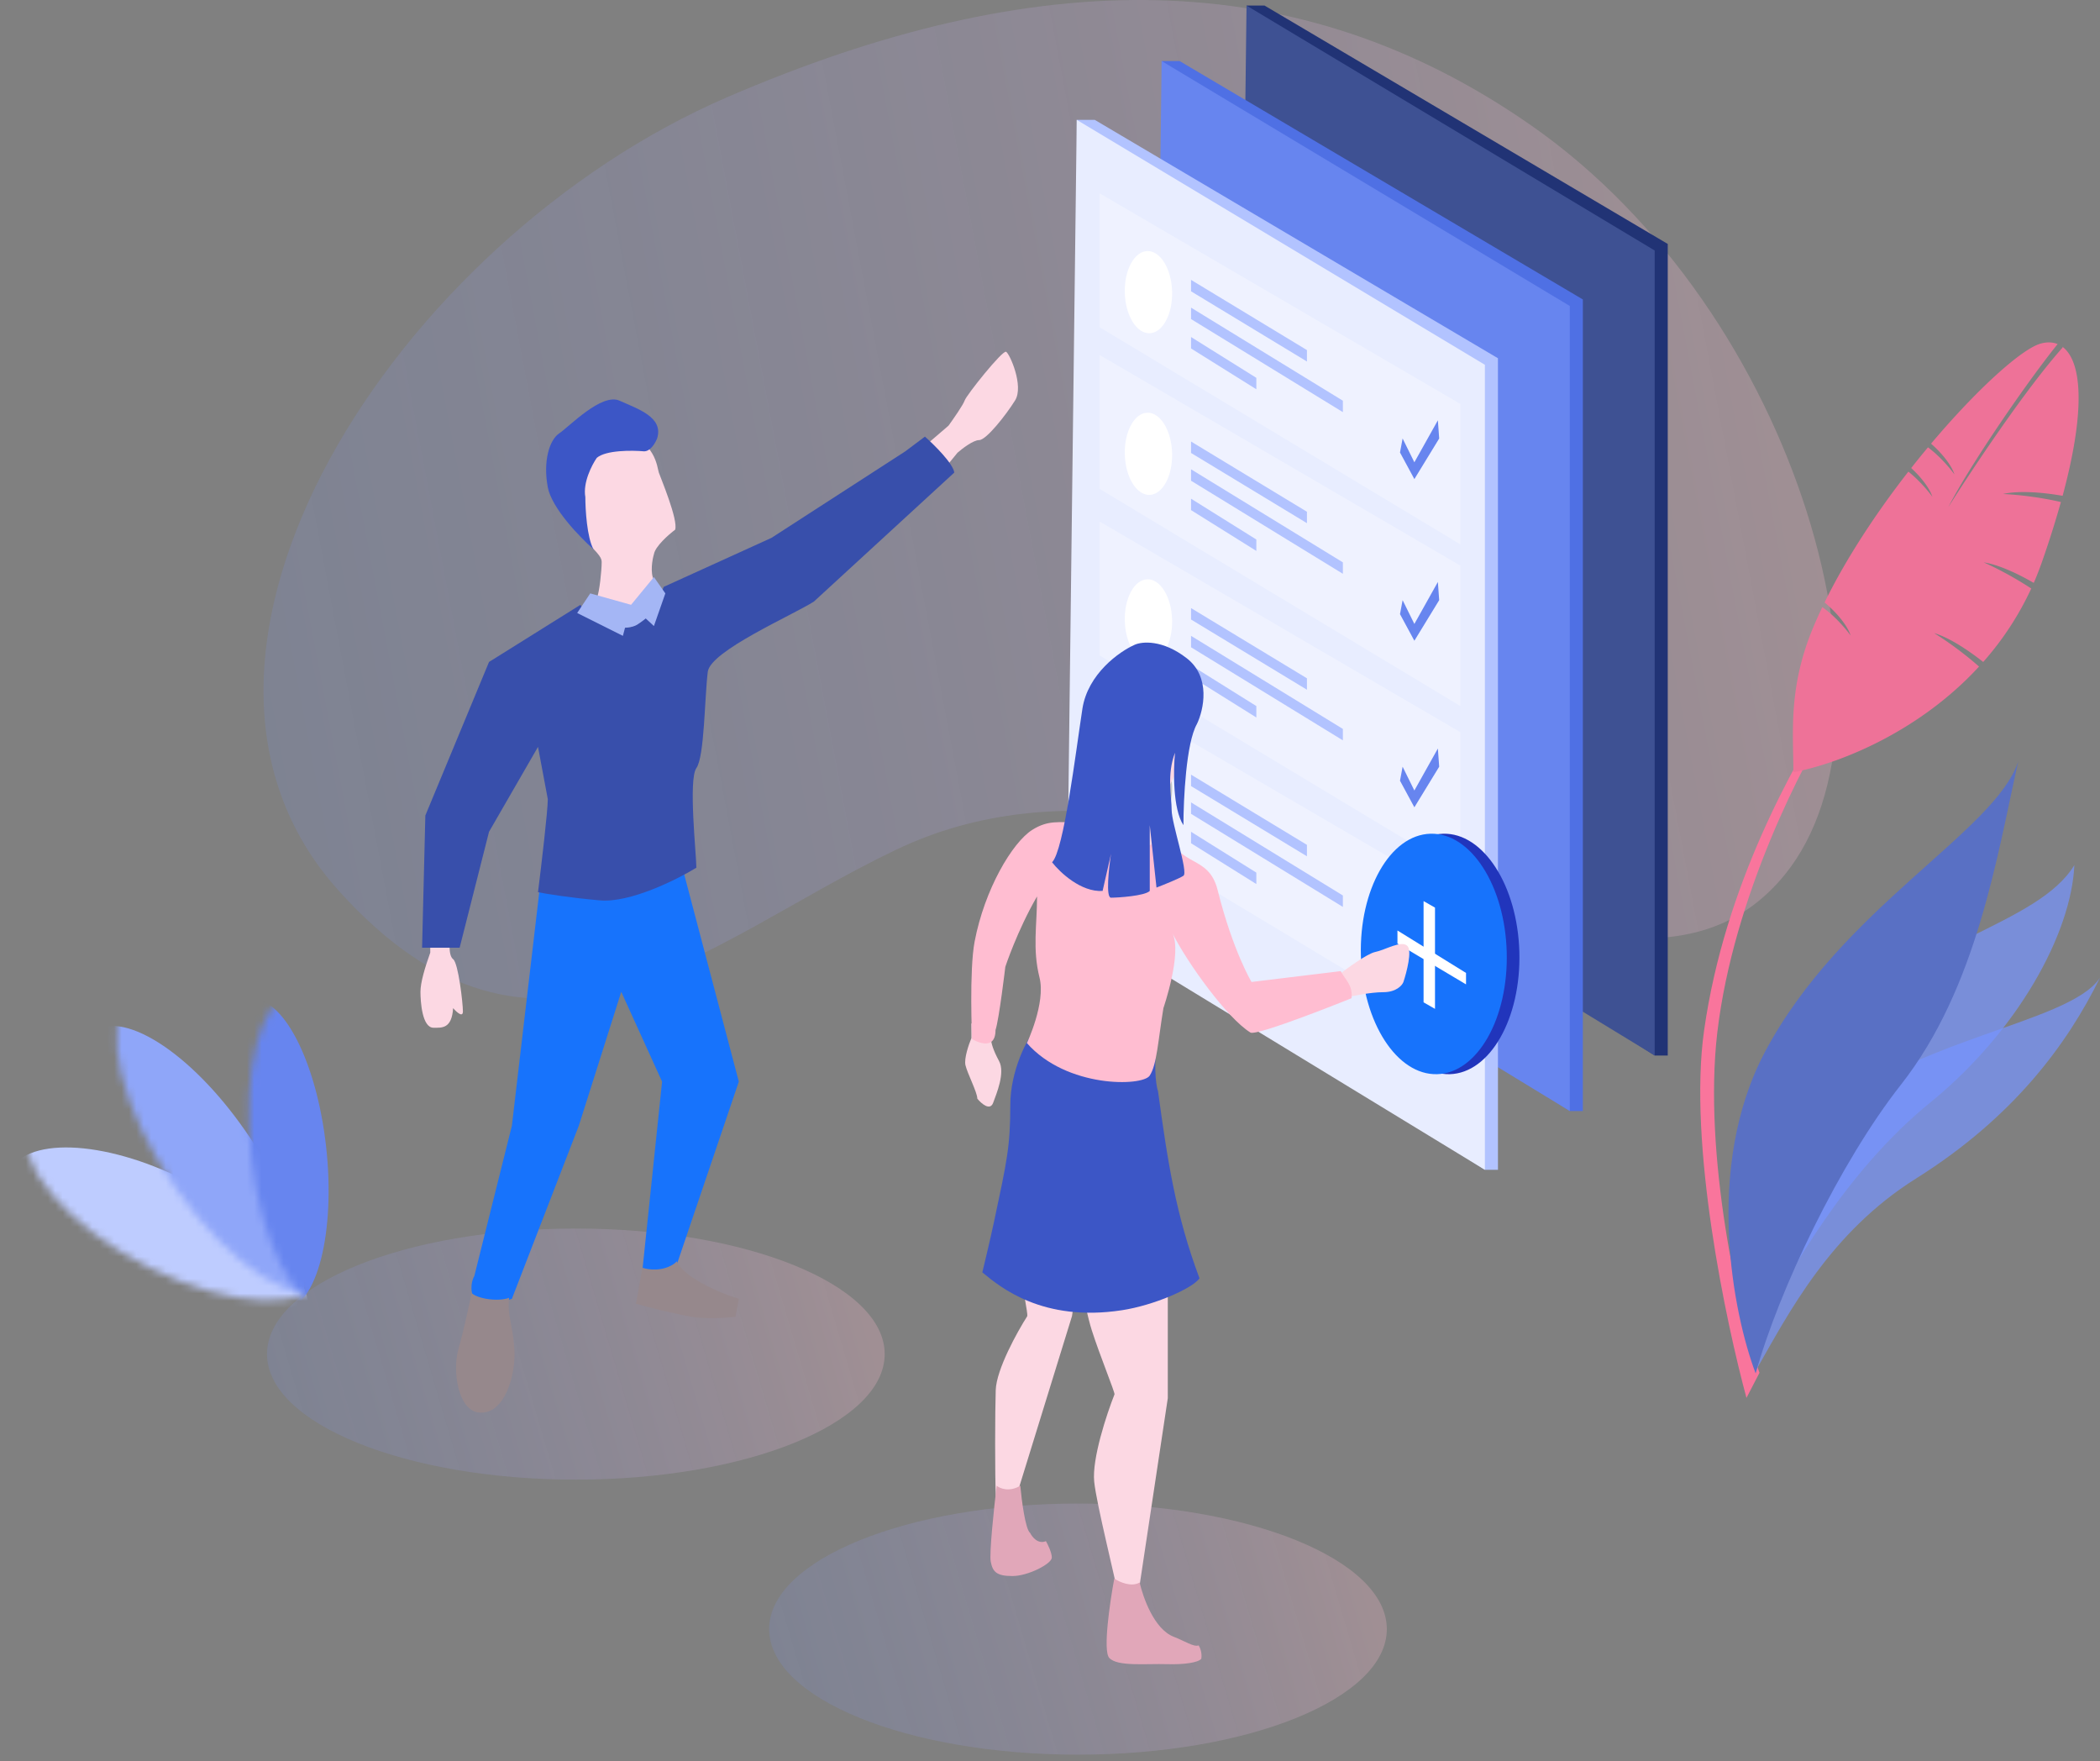 <svg width="285" height="239" fill="none" xmlns="http://www.w3.org/2000/svg"><rect width="100%" height="100%" fill="#808080" stroke="none"/><path opacity=".25" d="M45.989 120.883c26.833 29.757 49.53 6.893 75.573-5.563 45.362-21.694 97.353 32.093 120.687 3.331 17.282-21.301 2.016-76.18-34.423-101.618-31.732-22.153-67.265-21.91-109.154-3.837C54.06 32.447 17.112 88.86 45.99 120.883z" fill="url(#paint0_linear_201_2245)"/><path d="M233.067 140.058c-1.95 16.552 2.913 38.44 5.719 46.212l-1.766 3.405c-2.765-10.204-7.935-34.465-5.749-49.871 2.81-19.802 12.111-35.86 17.278-44.297l.585 1.045c-4.456 6.87-13.907 25.19-16.067 43.506z" fill="#F9759C"/><path d="M245.627 153.235c-9.75 9.846-8.923 25.874-7.291 32.658 4.428-7.768 10.031-18.664 21.681-25.972 13.333-8.365 20.588-18.33 24.984-27.265-4.24 6.475-27.186 8.271-39.374 20.579z" fill="#7795FF" fill-opacity=".7"/><path d="M247.716 140.083c-9.75 9.845-10.598 33.251-8.965 40.035 4.427-7.767 11.528-21.005 23.256-30.558 11.784-9.599 19.09-22.832 19.514-32.181-4.912 8.114-21.617 10.396-33.805 22.704z" fill="#7795FF" fill-opacity=".7"/><path d="M239.538 142.714c-8.321 15.672-4.314 35.624-1.27 43.64 3.134-11.276 11.391-28.588 19.708-39.166 10.35-13.165 13.058-31.129 15.93-43.869-3.189 9.583-23.966 19.805-34.368 39.395z" fill="#5970C4"/><path fill-rule="evenodd" clip-rule="evenodd" d="M279.25 46.686c-4.128 5.114-11.829 16.295-14.843 22.136 3.052-4.846 10.431-15.965 15.528-21.673l-.044-.104c2.451 1.79 3.377 7.84.035 20.23-2.947-.518-6.073-.71-8.099-.244 1.762.073 4.845.385 7.867 1.088a133.621 133.621 0 01-2.583 8.162 41.194 41.194 0 01-1.101 2.811c-2.389-1.385-4.93-2.51-6.796-2.785 1.51.665 4.025 1.945 6.455 3.547a40.774 40.774 0 01-6.522 9.967c-2.269-1.796-4.771-3.369-6.663-3.92 1.445.887 3.851 2.559 6.101 4.543-8.298 9.025-19.25 13.241-25.198 14.334-.001-.791-.015-1.591-.031-2.406-.092-4.939-.194-10.423 2.867-17.584.342-.8.707-1.606 1.092-2.412 1.649 1.155 3.144 2.892 3.838 3.848-.462-1.442-2.042-3.257-3.534-4.475 2.996-6.114 7.123-12.306 11.375-17.755 1.412 1.122 2.645 2.57 3.256 3.412-.394-1.23-1.601-2.73-2.873-3.9.758-.962 1.519-1.9 2.277-2.809 1.551 1.15 2.934 2.764 3.592 3.672-.424-1.326-1.795-2.968-3.173-4.17 6.28-7.447 12.306-12.848 14.848-13.57.832-.237 1.625-.23 2.329.057z" fill="#EE7298"/><path d="M226.337 33.1v110.118h-1.772l-54.948-35.451L169.174.752h2.437L226.337 33.1z" fill="#213375"/><path d="M167.844 108.654L169.173.752l55.391 33.235v109.231l-56.72-34.564z" fill="#3E5193"/><path d="M214.816 40.634V150.75h-1.773l-54.948-35.45-.443-107.016h2.437l54.727 32.349z" fill="#4F70E4"/><path d="M156.322 116.187l1.33-107.902 55.391 33.235v109.23l-56.721-34.564z" fill="#6785EF"/><path d="M203.294 48.61v110.117h-1.772l-54.948-35.45-.443-107.016h2.437l54.726 32.35z" fill="#B2C3FF"/><path d="M144.801 124.164l1.329-107.903 55.391 33.235v109.231l-56.72-34.563z" fill="#E8EDFF"/><path d="M149.232 44.4V26.232l48.966 28.582v19.054L149.232 44.4z" fill="#fff" fill-opacity=".3"/><path d="M156.016 45.215c1.773-.05 3.14-2.586 3.054-5.664-.085-3.079-1.592-5.535-3.364-5.485-1.773.049-3.14 2.585-3.055 5.664.086 3.078 1.593 5.534 3.365 5.485z" fill="#fff"/><path d="M161.641 39.526v-1.55l15.73 9.526v1.551l-15.73-9.527zm0 7.754v-1.55l8.862 5.539v1.55l-8.862-5.538zm0-3.987v-1.551l20.605 12.629v1.55l-20.605-12.628z" fill="#B2C3FF"/><path d="M190.355 59.498l-.355 1.9 1.95 3.608 3.368-5.508-.178-2.469-3.19 5.697-1.595-3.228z" fill="#6785EF"/><path d="M149.232 66.335V48.167l48.966 28.581v19.055l-48.966-29.468z" fill="#fff" fill-opacity=".3"/><path d="M156.016 67.15c1.773-.05 3.14-2.586 3.054-5.664-.085-3.08-1.592-5.535-3.364-5.485-1.773.049-3.14 2.585-3.055 5.663.086 3.08 1.593 5.535 3.365 5.486z" fill="#fff"/><path d="M161.641 61.46v-1.55l15.73 9.527v1.55l-15.73-9.526zm0 7.755v-1.55l8.862 5.539v1.55l-8.862-5.539zm0-3.988v-1.55l20.605 12.628v1.551l-20.605-12.629z" fill="#B2C3FF"/><path d="M190.355 81.433L190 83.332l1.95 3.608 3.368-5.507-.178-2.469-3.19 5.697-1.595-3.228z" fill="#6785EF"/><path d="M149.232 88.934V70.766l48.966 28.582v19.054l-48.966-29.468z" fill="#fff" fill-opacity=".3"/><path d="M156.016 89.75c1.773-.05 3.14-2.586 3.054-5.665-.085-3.078-1.592-5.534-3.364-5.485-1.773.05-3.14 2.585-3.055 5.664.086 3.079 1.593 5.535 3.365 5.485z" fill="#fff"/><path d="M161.641 84.06v-1.55l15.73 9.527v1.55l-15.73-9.527zm0 7.755v-1.551l8.862 5.539v1.551l-8.862-5.54zm0-3.988v-1.551l20.605 12.629v1.551l-20.605-12.63z" fill="#B2C3FF"/><path d="M190.355 104.032l-.355 1.9 1.95 3.608 3.368-5.508-.178-2.469-3.19 5.698-1.595-3.229z" fill="#6785EF"/><path d="M149.232 111.534V93.366l48.966 28.582v19.054l-48.966-29.468z" fill="#fff" fill-opacity=".3"/><path d="M156.016 112.349c1.773-.05 3.14-2.586 3.054-5.664-.085-3.079-1.592-5.535-3.364-5.486-1.773.05-3.14 2.586-3.055 5.664.086 3.079 1.593 5.535 3.365 5.486z" fill="#C4C4C4"/><path d="M161.641 106.66v-1.551l15.73 9.527v1.551l-15.73-9.527zm0 7.754v-1.551l8.862 5.54v1.551l-8.862-5.54zm0-3.988v-1.551l20.605 12.629v1.551l-20.605-12.629z" fill="#B2C3FF"/><path d="M190.355 126.632l-.355 1.899 1.95 3.609 3.368-5.508-.178-2.469-3.19 5.698-1.595-3.229z" fill="#C4C4C4"/><path d="M196.758 145.753c5.464-.152 9.691-7.58 9.44-16.59-.251-9.01-4.884-16.19-10.349-16.038-5.464.152-9.691 7.579-9.44 16.589.251 9.01 4.884 16.191 10.349 16.039z" fill="#2135BC"/><path d="M195.043 145.753c5.465-.152 9.691-7.58 9.44-16.59-.251-9.01-4.884-16.19-10.348-16.038-5.465.152-9.691 7.579-9.441 16.589.251 9.01 4.885 16.191 10.349 16.039z" fill="#1773FC"/><path d="M193.199 136.004v-13.737l1.551.886v13.737l-1.551-.886z" fill="#fff"/><path d="M189.654 128.027v-1.772l9.307 5.761v1.55l-9.307-5.539z" fill="#fff"/><path opacity=".25" d="M78.151 200.767c23.149 0 41.915-7.627 41.915-17.036 0-9.409-18.766-17.036-41.915-17.036s-41.915 7.627-41.915 17.036c0 9.409 18.766 17.036 41.915 17.036z" fill="url(#paint1_linear_201_2245)"/><path d="M57.063 134.577c0-1.254.59-3.25 1.33-5.318v-2.658h2.658c0 .885-.266 3.013.443 3.545.71.531 1.33 5.982 1.33 7.09 0 1.107-1.33-.443-1.33-.443-.177 2.835-1.551 2.658-2.659 2.658-1.55 0-1.773-3.545-1.773-4.874zm71.661-76.817l-3.419 2.935 2.442 3.424 2.198-2.69c.651-.571 2.149-1.713 2.931-1.713.977 0 3.663-3.424 4.884-5.381 1.221-1.957-.733-6.36-1.221-6.604-.488-.245-5.373 5.87-5.617 6.604-.195.587-1.547 2.528-2.198 3.425z" fill="#FCD8E3"/><path d="M69.47 152.745l-5.096 20.384c-.296.517-.709 1.861 0 3.102.71 1.241 3.692.517 5.096 0l9.084-23.486 5.76-18.168 5.54 12.186-2.66 25.48h4.432l8.641-25.48-7.533-28.582c-1.846.443-7.001 1.551-8.42 2.437-1.417.886-7.975.37-11.078 0l-3.766 32.127z" fill="#1773FC"/><path d="M86.309 176.895l.886-4.874c2.304.709 4.21-.295 4.652-.886.887 2.127 5.687 4.283 8.42 5.096l-.443 2.437c-1.403.148-3.855.354-5.983 0-2.127-.355-6.055-1.329-7.532-1.773z" fill="#96888C"/><path d="M57.726 110.648l-.443 17.947h5.096l3.988-15.732 6.647-11.521 1.33 7.09c0 1.596-.886 9.084-1.33 12.629 1.108.222 4.343.754 8.42 1.108 4.077.355 10.413-2.806 13.072-4.431 0-1.772-1.108-11.965 0-13.516 1.108-1.55 1.108-9.527 1.551-13.072.354-2.836 11.521-7.68 14.401-9.527l19.055-17.504c-.177-1.24-2.733-3.766-3.988-4.874l-2.659 1.994-18.168 11.743-14.623 6.647c-.739 2.068-2.437 5.362-5.096 5.539-2.659.177-5.392-1.551-6.204-3.102L66.367 89.82l-8.64 20.827z" fill="#384FAB"/><path d="M81.656 76.305c0 1.064-.295 4.062-.664 4.875 1.108 1.034 3.722 3.013 5.317 2.658 1.595-.354 2.29-3.545 2.437-5.095-.531-1.064-.221-2.807 0-3.545.178-1.064 1.994-2.66 2.88-3.324.444-1.33-1.993-7.09-2.215-7.755-.222-.665-.443-4.431-5.096-5.318-4.653-.885-7.311 3.103-7.977 4.875-.664 1.772 0 6.869 2.881 9.528 2.305 2.127 2.438 2.584 2.438 3.101z" fill="#FCD8E3"/><path d="M78.332 83.174l1.773-2.659 5.54 1.55 3.1-3.766 1.552 2.216-1.551 4.431-1.108-1.028c-.148.12-.576.452-1.108.806-.532.355-1.356.444-1.703.444l-.291 1.108-6.204-3.102z" fill="#A4B6F5"/><path d="M74.343 66.113c.532 2.836 4.358 6.795 6.204 8.42-.886-1.595-1.108-5.392-1.108-7.09-.354-1.95.887-4.357 1.552-5.318 1.24-1.063 4.8-1.033 6.425-.886.886 0 1.55-1.181 1.772-1.773.887-2.88-2.659-3.988-5.096-5.095-2.437-1.108-6.868 3.545-8.198 4.43-1.33.887-2.216 3.768-1.55 7.312z" fill="#3C56C6"/><path d="M64.948 191.656c-2.82-.345-3.549-5.704-2.758-8.505.79-2.802 1.251-5.156 1.836-7.68.2.2.95.644 2.36.817 1.41.172 2.393-.058 2.708-.195-.287 2.336.467 3.482.715 6.938.247 3.455-1.335 9.058-4.86 8.625z" fill="#96888C"/><path opacity=".25" d="M146.298 238.085c23.149 0 41.915-7.627 41.915-17.036 0-9.409-18.766-17.037-41.915-17.037s-41.915 7.628-41.915 17.037c0 9.409 18.766 17.036 41.915 17.036z" fill="url(#paint2_linear_201_2245)"/><path d="M148.171 180.5c-1.081-3.393-2.569-12.147-2.987-17.681l13.303-.992v27.888l-4.089 27.133c-.857.805-1.706.767-2.488.333-.552-3.072-3.091-13.03-3.411-16.136-.319-3.107 1.705-9.198 2.757-11.856.031-.363-2.004-5.296-3.085-8.689z" fill="#FCD8E3"/><path d="M138.194 171.435c-.616-3.186-.764-11.717-.443-16.689h11.25l-3.515 23.83-7.641 24.734c-.951.57-1.982.271-2.695-.245-.137-2.812-.112-11.644-.015-14.449.096-2.805 2.897-7.862 4.285-10.04.08-.317-.61-3.955-1.226-7.141z" fill="#FCD8E3"/><path d="M154.663 214.723c-1.126.668-2.761-.073-3.438-.528-.595 3.178-1.564 9.778-.69 10.752 1.093 1.219 5.002.768 7.868.857 2.292.072 4.232-.215 4.633-.737.126-.821-.19-1.547-.363-1.807-.678.246-1.869-.59-3.38-1.172-2.703-1.041-4.18-5.428-4.63-7.365zm-16.194-13.128c-1.498.892-2.763.372-3.209 0-.356 2.97-1.016 9.189-.802 10.302.267 1.392.802 1.95 2.941 1.95s5.348-1.671 5.348-2.507c0-.668-.535-1.763-.802-2.227-1.07.446-1.872-.557-2.139-1.113-.642-.446-1.159-4.455-1.337-6.405z" fill="#E1A7B9"/><path d="M137.112 149.929c0-4.509 2.205-9.095 3.675-10.565l1.471-1.225c5.145.164 16.748-4.706 14.898 2.94-.64 2.647-.327 6.14 0 6.957 1.309 9.535 2.391 16.766 5.636 25.419-.98 1.372-6.145 3.653-10.546 4.327-10.738 1.642-16.495-3.123-18.888-5.104l-.042-.034s1.033-4.25 1.623-7.031c1.711-8.069 2.173-10.049 2.173-15.684z" fill="#3C56C6"/><path d="M131.833 140.858v-1.984h2.682v2.267c0 .283.214 1.247 1.073 2.833.858 1.587-.358 4.439-.805 5.667-.429 1.133-1.609.094-2.146-.567 0-.85-1.34-3.4-1.609-4.533-.214-.907.447-2.833.805-3.683zm54.808-11.688c-1.09.219-3.908 2.273-5.18 3.274l.818 3c1.091-.273 3.708-.818 5.453-.818s2.545-.909 2.726-1.364c.455-1.364 1.2-4.255.545-4.91-.817-.818-2.998.546-4.362.818zm-36.592-21.402c-1.417 1.949-2.141 1.92-2.658 1.772v2.88c0 .444 1.772 2.216 4.431 3.767 2.127 1.241 5.613-1.108 7.09-2.437-1.595-.709-3.323-3.102-1.994-5.982 0 0 1.329-.222 1.994-1.552.665-1.329 2.039-3.411 3.102-7.311 1.33-4.874-2.88-8.42-6.425-9.084-3.546-.665-5.893 1.734-6.869 5.096-.747 2.577-.465 6.045 1.329 8.198 1.109 1.329 1.418 2.703 0 4.653z" fill="#FCD8E3"/><path d="M141.08 132.655c.861 3.445-1.715 8.878-1.715 8.878 5.391 6.126 15.681 5.891 16.661 4.421.98-1.47 1.131-4.702 1.866-9.17 0 0 2.573-7.465 1.226-10.16 1.96 3.92 7.397 11.515 10.582 13.475.872.537 13.721-4.655 13.721-4.655.196-1.764-.817-2.45-1.47-3.675l-12.1 1.47s-2.529-4.18-4.608-12.496c-1.225-4.9-5.424-2.994-6.569-7.84-.571 1.388-4.655 3.038-7.595 1.47-2.94-1.568-2.052-2.808-1.807-4.196 0 0-.27 1.121-3.515 1.352-1.913.136-3.446-.339-5.679 1.082-2.695 1.715-6.45 8.039-7.807 15.144-.749 3.92-.35 13.231-.35 13.231s3.185 1.96 3.185-1.225c.49-1.471 1.33-8.576 1.33-8.576s1.61-4.9 4.306-9.555c0 3.92-.642 7.105.338 11.025z" fill="#FFBDD1"/><path d="M146.895 96.184c.732-4.758 5.029-7.779 7.086-8.693.991-.458 3.795-.732 7.086 1.83 3.292 2.562 2.286 7.015 1.372 8.921-1.463 2.563-1.829 10.218-1.829 13.726-1.463-2.196-1.372-7.473-1.143-9.837-1.143 2.974-.457 5.948-.457 7.778 0 1.83 2.286 8.464 1.6 8.922-.548.366-2.667 1.22-3.657 1.601l-.914-8.464v8.922c-.686.686-4.343.915-5.258.915-.731 0-.304-3.966 0-5.948l-1.142 5.033c-2.926.183-5.791-2.517-6.858-3.889 1.6-1.601 3.2-14.87 4.114-20.817z" fill="#3C56C6"/><mask id="a" style="mask-type:alpha" maskUnits="userSpaceOnUse" x="3" y="148" width="42" height="29"><path d="M44.352 172.8c-2.13 5.151-12.922 4.783-24.104-.822-11.183-5.604-18.521-14.323-16.391-19.474 2.13-5.15 12.921-4.782 24.104.823 11.182 5.604 18.52 14.323 16.39 19.473z" fill="#F4A0D7"/></mask><g mask="url(#a)"><path d="M41.531 179.624c-2.13 5.15-12.921 4.782-24.104-.822-11.182-5.605-18.52-14.324-16.39-19.474 2.129-5.151 12.92-4.782 24.103.822 11.183 5.605 18.521 14.323 16.391 19.474z" fill="#BECCFF"/></g><mask id="b" style="mask-type:alpha" maskUnits="userSpaceOnUse" x="15" y="134" width="32" height="42"><path d="M44.815 174.466c-4.076 3.447-13.448-2.455-20.932-13.182-7.485-10.728-10.247-22.218-6.17-25.666 4.076-3.447 13.448 2.455 20.932 13.182 7.485 10.728 10.247 22.219 6.17 25.666z" fill="#C4C4C4"/></mask><g mask="url(#b)"><path d="M39.413 179.033c-4.076 3.447-13.448-2.455-20.933-13.182-7.484-10.728-10.247-22.218-6.17-25.666 4.077-3.447 13.449 2.455 20.933 13.182 7.484 10.728 10.247 22.219 6.17 25.666z" fill="#8FA6F9"/></g><mask id="c" style="mask-type:alpha" maskUnits="userSpaceOnUse" x="33" y="134" width="18" height="43"><path d="M44.454 176.966c-4.422.596-9.055-8.355-10.348-19.992-1.293-11.636 1.244-21.553 5.666-22.148 4.422-.596 9.055 8.355 10.348 19.992 1.293 11.637-1.244 21.553-5.666 22.148z" fill="#8D8D8D"/></mask><g mask="url(#c)"><path d="M38.594 177.755c-4.422.595-9.055-8.356-10.348-19.992-1.292-11.637 1.245-21.553 5.667-22.149 4.422-.595 9.055 8.356 10.348 19.992 1.292 11.637-1.245 21.553-5.667 22.149z" fill="#6785EF"/></g><defs><linearGradient id="paint0_linear_201_2245" x1="242.756" y1="52.794" x2="34.672" y2="92.165" gradientUnits="userSpaceOnUse"><stop stop-color="#FFBDD1"/><stop offset="1" stop-color="#7795FF" stop-opacity=".58"/></linearGradient><linearGradient id="paint1_linear_201_2245" x1="117.475" y1="179.97" x2="39.67" y2="202.946" gradientUnits="userSpaceOnUse"><stop stop-color="#FFBDD1"/><stop offset="1" stop-color="#7795FF" stop-opacity=".58"/></linearGradient><linearGradient id="paint2_linear_201_2245" x1="185.621" y1="217.288" x2="107.817" y2="240.264" gradientUnits="userSpaceOnUse"><stop stop-color="#FFBDD1"/><stop offset="1" stop-color="#7795FF" stop-opacity=".58"/></linearGradient></defs></svg>